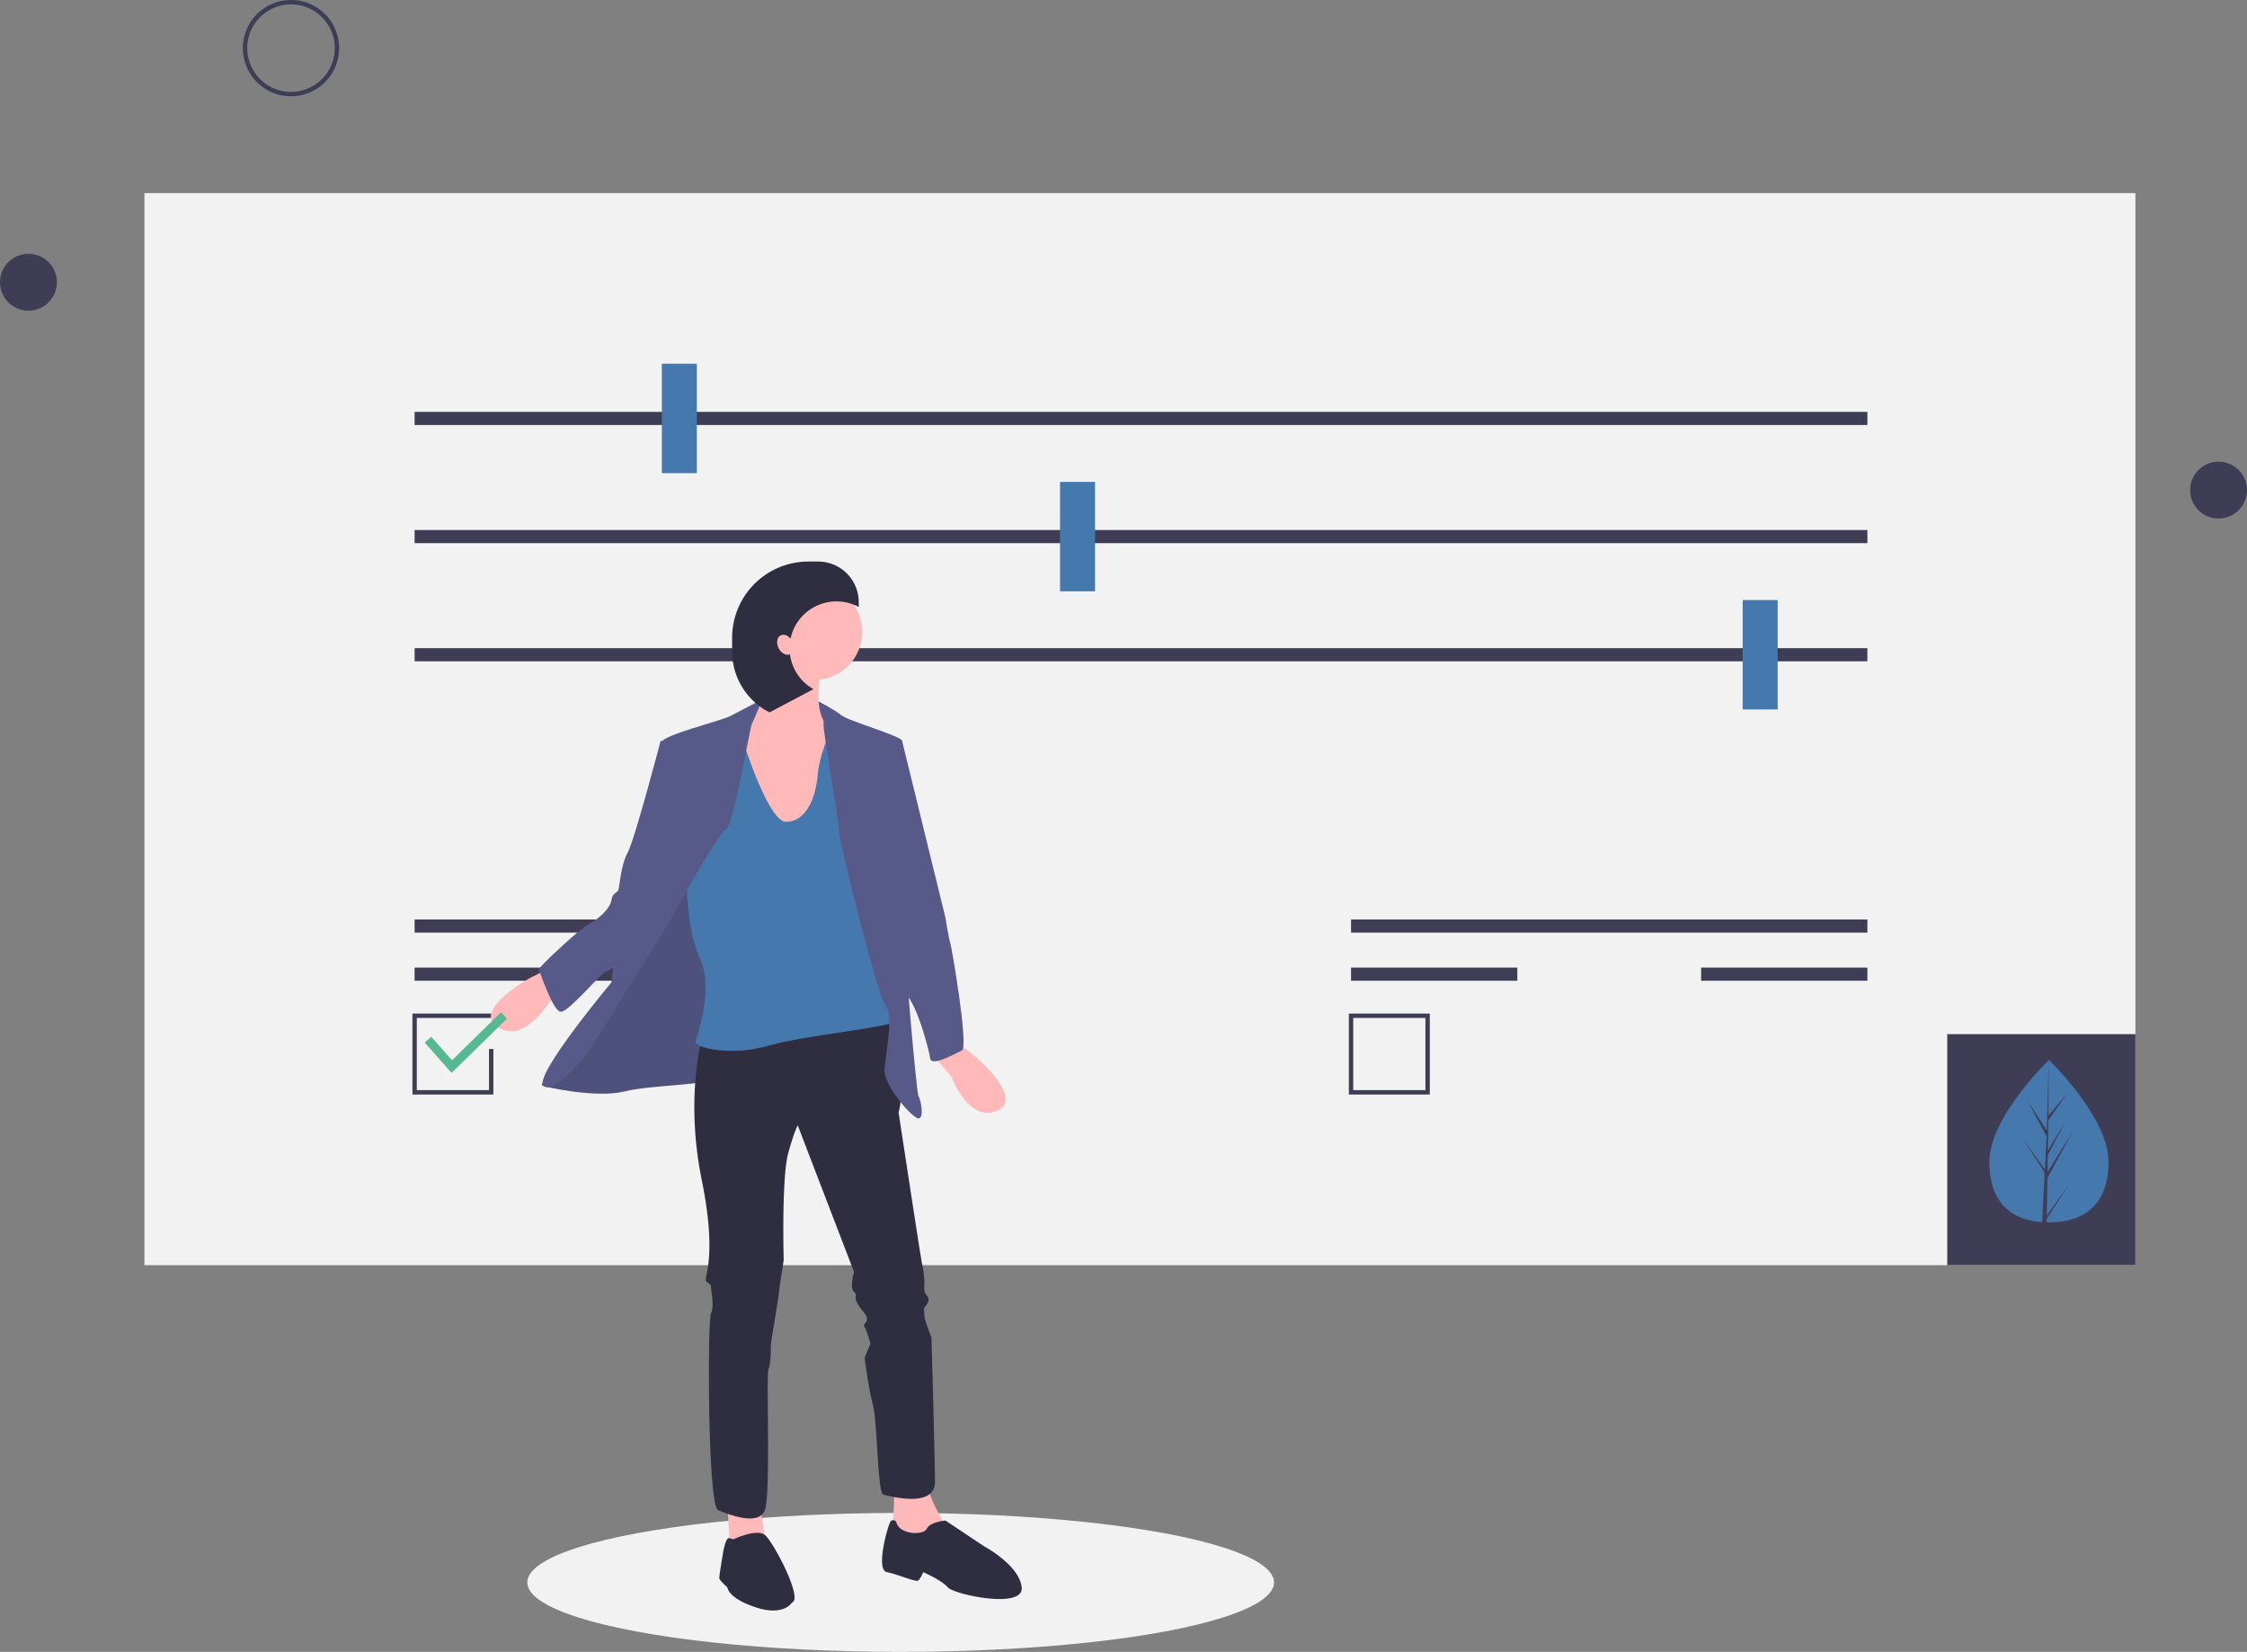 <svg height="755" viewBox="0 0 1027 755" width="1027" xmlns="http://www.w3.org/2000/svg"><rect x="0" y="0" width="1027" height="755" fill="#808080" stroke="none"/><ellipse cx="411.656" cy="723.244" fill="#f2f2f2" rx="170.656" ry="31.756"/><path d="m66 88.25h910v490h-910z" fill="#f2f2f2"/><path d="m890 472.651h86v105.599h-86z" fill="#3f3d56"/><path d="m1050.214 603.54c0 20.509-12.192 27.669-27.232 27.669s-27.232-7.161-27.232-27.669 27.232-46.599 27.232-46.599 27.232 26.09 27.232 46.599z" fill="#4578ad" transform="translate(-86.5 -72.5)"/><path d="m935.491 555.572.278-17.164 11.607-21.234-11.563 18.542.126-7.718 7.999-15.362-7.966 13.32.225-13.88 8.566-12.231-8.53 10.048.141-25.452-.886 33.694.073-1.39-8.709-13.331 8.569 15.999-.811 15.502-.024-.411-10.04-14.029 10.009 15.482-.101 1.939-.018.029.008.159-2.059 39.33h2.751l.33-20.315 9.985-15.444z" fill="#3f3d56"/><path d="m219.5 116.5a22 22 0 1 1 22-22 22.025 22.025 0 0 1 -22 22zm0-42a20 20 0 1 0 20 20 20.023 20.023 0 0 0 -20-20z" fill="#3f3d56" transform="translate(-86.5 -72.5)"/><circle cx="13" cy="129" fill="#3f3d56" r="13"/><circle cx="1014" cy="224" fill="#3f3d56" r="13"/><path d="m189.5 188.25h664v6h-664z" fill="#3f3d56"/><path d="m189.5 242.25h664v6h-664z" fill="#3f3d56"/><path d="m189.5 296.25h664v6h-664z" fill="#3f3d56"/><path d="m302.5 166.25h16v50h-16z" fill="#4578ad"/><path d="m484.5 220.25h16v50h-16z" fill="#4578ad"/><path d="m796.5 274.25h16v50h-16z" fill="#4578ad"/><path d="m189.5 420.25h236v6h-236z" fill="#3f3d56"/><path d="m189.5 442.25h118v6h-118z" fill="#3f3d56"/><path d="m225.5 500.25h-37v-37h36v2h-34v33h33v-18.811h2z" fill="#3f3d56"/><path d="m617.5 420.25h236v6h-236z" fill="#3f3d56"/><path d="m617.5 442.25h76v6h-76z" fill="#3f3d56"/><path d="m777.5 442.25h76v6h-76z" fill="#3f3d56"/><path d="m740 572.75h-37v-37h37zm-35-2h33v-33h-33z" fill="#3f3d56" transform="translate(-86.5 -72.5)"/><path d="m378.024 333.278h-26.256v-12.86h21.969l4.823 2.679z" fill="#575a89"/><path d="m332.478 687.469 1.071 19.291 16.076-3.215-2.68-19.291z" fill="#ffb9b9"/><g transform="translate(-86.5 -72.5)"><path d="m495.067 749.788s.536 16.075-1.072 20.362 4.287 6.43 4.287 6.43h12.86l7.502 1.072v-8.038s-8.573-13.396-8.573-20.898-15.004 1.072-15.004 1.072z" fill="#ffb9b9"/><path d="m421.657 776.045s10.717-5.063 14.468-1.996 17.683 29.324 12.324 30.931c0 0-3.751 6.43-16.611 2.143s-12.86-9.109-12.86-9.109-3.751-3.215-3.751-4.287 1.608-10.717 1.608-10.717 1.189-8.07 3.006-7.518z" fill="#2f2e41"/><path d="m496.139 768.007s-1.608-1.608-2.679 0-6.966 21.969-1.608 23.041 13.396 4.823 14.468 3.751a14.68 14.68 0 0 0 2.143-3.751s8.573 3.751 11.253 6.966 34.83 10.181 33.758 0-17.147-18.754-17.147-18.754l-17.683-11.789s-6.966.536-8.573 3.751-12.86 2.679-13.932-3.215z" fill="#2f2e41"/><path d="m339.137 560.636s-5.894 7.502-4.823 8.038 24.649 5.894 37.509 2.679 39.652-2.679 41.26-6.43 21.434-50.369 21.434-50.369l-6.43-35.366-6.966-9.109-16.075-13.932-32.15 60.014z" fill="#575a89"/><path d="m339.137 560.636s-5.894 7.502-4.823 8.038 24.649 5.894 37.509 2.679 39.652-2.679 41.26-6.43 21.434-50.369 21.434-50.369l-6.43-35.366-6.966-9.109-16.075-13.932-32.15 60.014z" opacity=".1"/><path d="m407.189 547.776s-7.502 26.792 0 63.765.536 45.011 2.143 46.618 2.143 1.072 2.143 2.679 1.608 9.109 0 11.789-1.608 87.878 3.215 90.021 18.754 7.502 21.434 0 .536-61.622 1.608-64.301 1.072-9.109 1.072-10.717 3.215-19.826 3.751-24.649 2.143-14.468 2.143-14.468-1.072-38.045 2.143-49.297 4.287-12.324 4.287-12.324l25.72 66.98s-2.143 6.966 0 9.109-.536 1.608 1.608 5.358 4.287 4.823 4.287 6.966-2.143 2.143-1.072 3.751 2.679 7.502 2.679 7.502l-2.679 6.43s1.608 13.396 3.751 21.434 2.143 40.724 4.823 41.26 23.577 6.43 23.577-5.894-1.608-65.908-1.608-65.908-3.215-8.038-3.215-10.181-.536-3.215.536-4.287 2.143-3.215.536-4.823-1.072-3.751-1.072-5.894a46.899 46.899 0 0 0 -1.072-8.573c-.536-2.143-10.717-69.124-10.717-69.124s2.143-8.038 0-8.573-2.143-4.823-2.143-6.966 5.358-28.935-1.072-28.935-86.806 11.253-86.806 11.253z" fill="#2f2e41"/><path d="m336.458 515.626-7.502 3.751s-26.792 14.468-15.004 22.505 23.577-11.253 23.577-11.253l11.253-8.573z" fill="#ffb9b9"/><path d="m440.947 368.805s-2.143 24.649-13.396 30.007-3.751 45.547-3.751 45.547l15.539 15.004 27.328-8.038 3.215-18.219 2.679-18.754-6.43-9.645s-8.038-2.143-4.823-23.577-20.362-12.324-20.362-12.324z" fill="#ffb9b9"/><path d="m424.872 407.386s12.324 40.724 20.898 40.724 13.396-9.645 14.468-21.434 8.038-24.649 8.038-24.649l16.611 15.004s13.396 118.421 12.324 121.636-42.867 6.966-59.478 11.789-33.222 1.072-33.222-1.608c0-2.386 8.501-23.049 2.032-38.14a62.863 62.863 0 0 1 -4.746-16.875c-1.001-7.944-1.931-17.558-1.037-20.538 1.608-5.358 10.181-62.158 10.181-62.158z" fill="#4578ad"/><path d="m433.945 392.601s-9.608 5.14-13.895 7.283-30.543 8.573-31.079 11.789 3.751 48.226 1.608 53.048-23.577 47.69-23.577 47.69l-1.072 9.109s-35.366 42.331-31.079 47.154 20.362-15.004 20.362-15.004 35.901-57.335 36.973-59.478 23.041-41.796 26.256-42.867 10.717-46.082 11.789-48.226 5.285-11.351 3.714-10.498z" fill="#575a89"/><path d="m391.65 411.137h-3.215s-11.789 45.011-15.004 50.905-3.751 15.539-4.287 17.147-2.679 1.072-3.215 4.823-5.894 8.573-10.181 10.717-23.577 20.362-23.041 20.898 6.43 19.29 10.181 19.29 18.754-18.219 20.362-18.219 8.573-6.43 9.645-6.966 28.4-50.905 27.328-63.229-8.574-35.366-8.574-35.366z" fill="#575a89"/><path d="m525.349 549.959 6.6 5.175s23.358 19.533 10.2 25.051-20.851-15.74-20.851-15.74l-9.311-10.65z" fill="#ffb9b9"/><path d="m460.654 393.236s7.085 3.433 10.3 6.112 27.864 9.645 27.864 11.789-2.679 35.366-2.679 35.366l3.751 58.943s5.358 66.444 6.43 68.052 2.679 10.181 0 10.181-16.075-15.004-15.539-22.505 4.287-24.649.536-28.935-21.434-76.089-21.434-80.376-7.502-47.154-6.966-48.226-2.262-10.399-2.262-10.399z" fill="#575a89"/><path d="m490.78 410.601 8.038.536 19.826 80.912s1.608 10.181 2.143 11.253 8.573 47.69 5.358 49.297-13.932 7.502-14.468 3.751-5.894-24.649-11.253-29.471-10.717-87.878-10.717-87.878z" fill="#575a89"/></g><circle cx="372.13" cy="288.804" fill="#ffb9b9" r="21.969"/><path d="m443.298 362.908c1.398-.718 3.237-.042 4.528 1.521a21.443 21.443 0 0 1 31.166-14.488v-2.233a18.554 18.554 0 0 0 -18.554-18.554h-4.46a34.857 34.857 0 0 0 -34.857 34.857v6.221a31.251 31.251 0 0 0 17.114 27.874l20.064-10.622a21.445 21.445 0 0 1 -10.741-15.932c-1.698.741-3.972-.458-5.155-2.761-1.217-2.369-.817-5.002.894-5.881z" fill="#2f2e41" transform="translate(-86.5 -72.5)"/><path d="m195.583 475.174 10.917 12.326 23.864-23.392" fill="none" stroke="#57b894" stroke-miterlimit="10" stroke-width="4"/></svg>